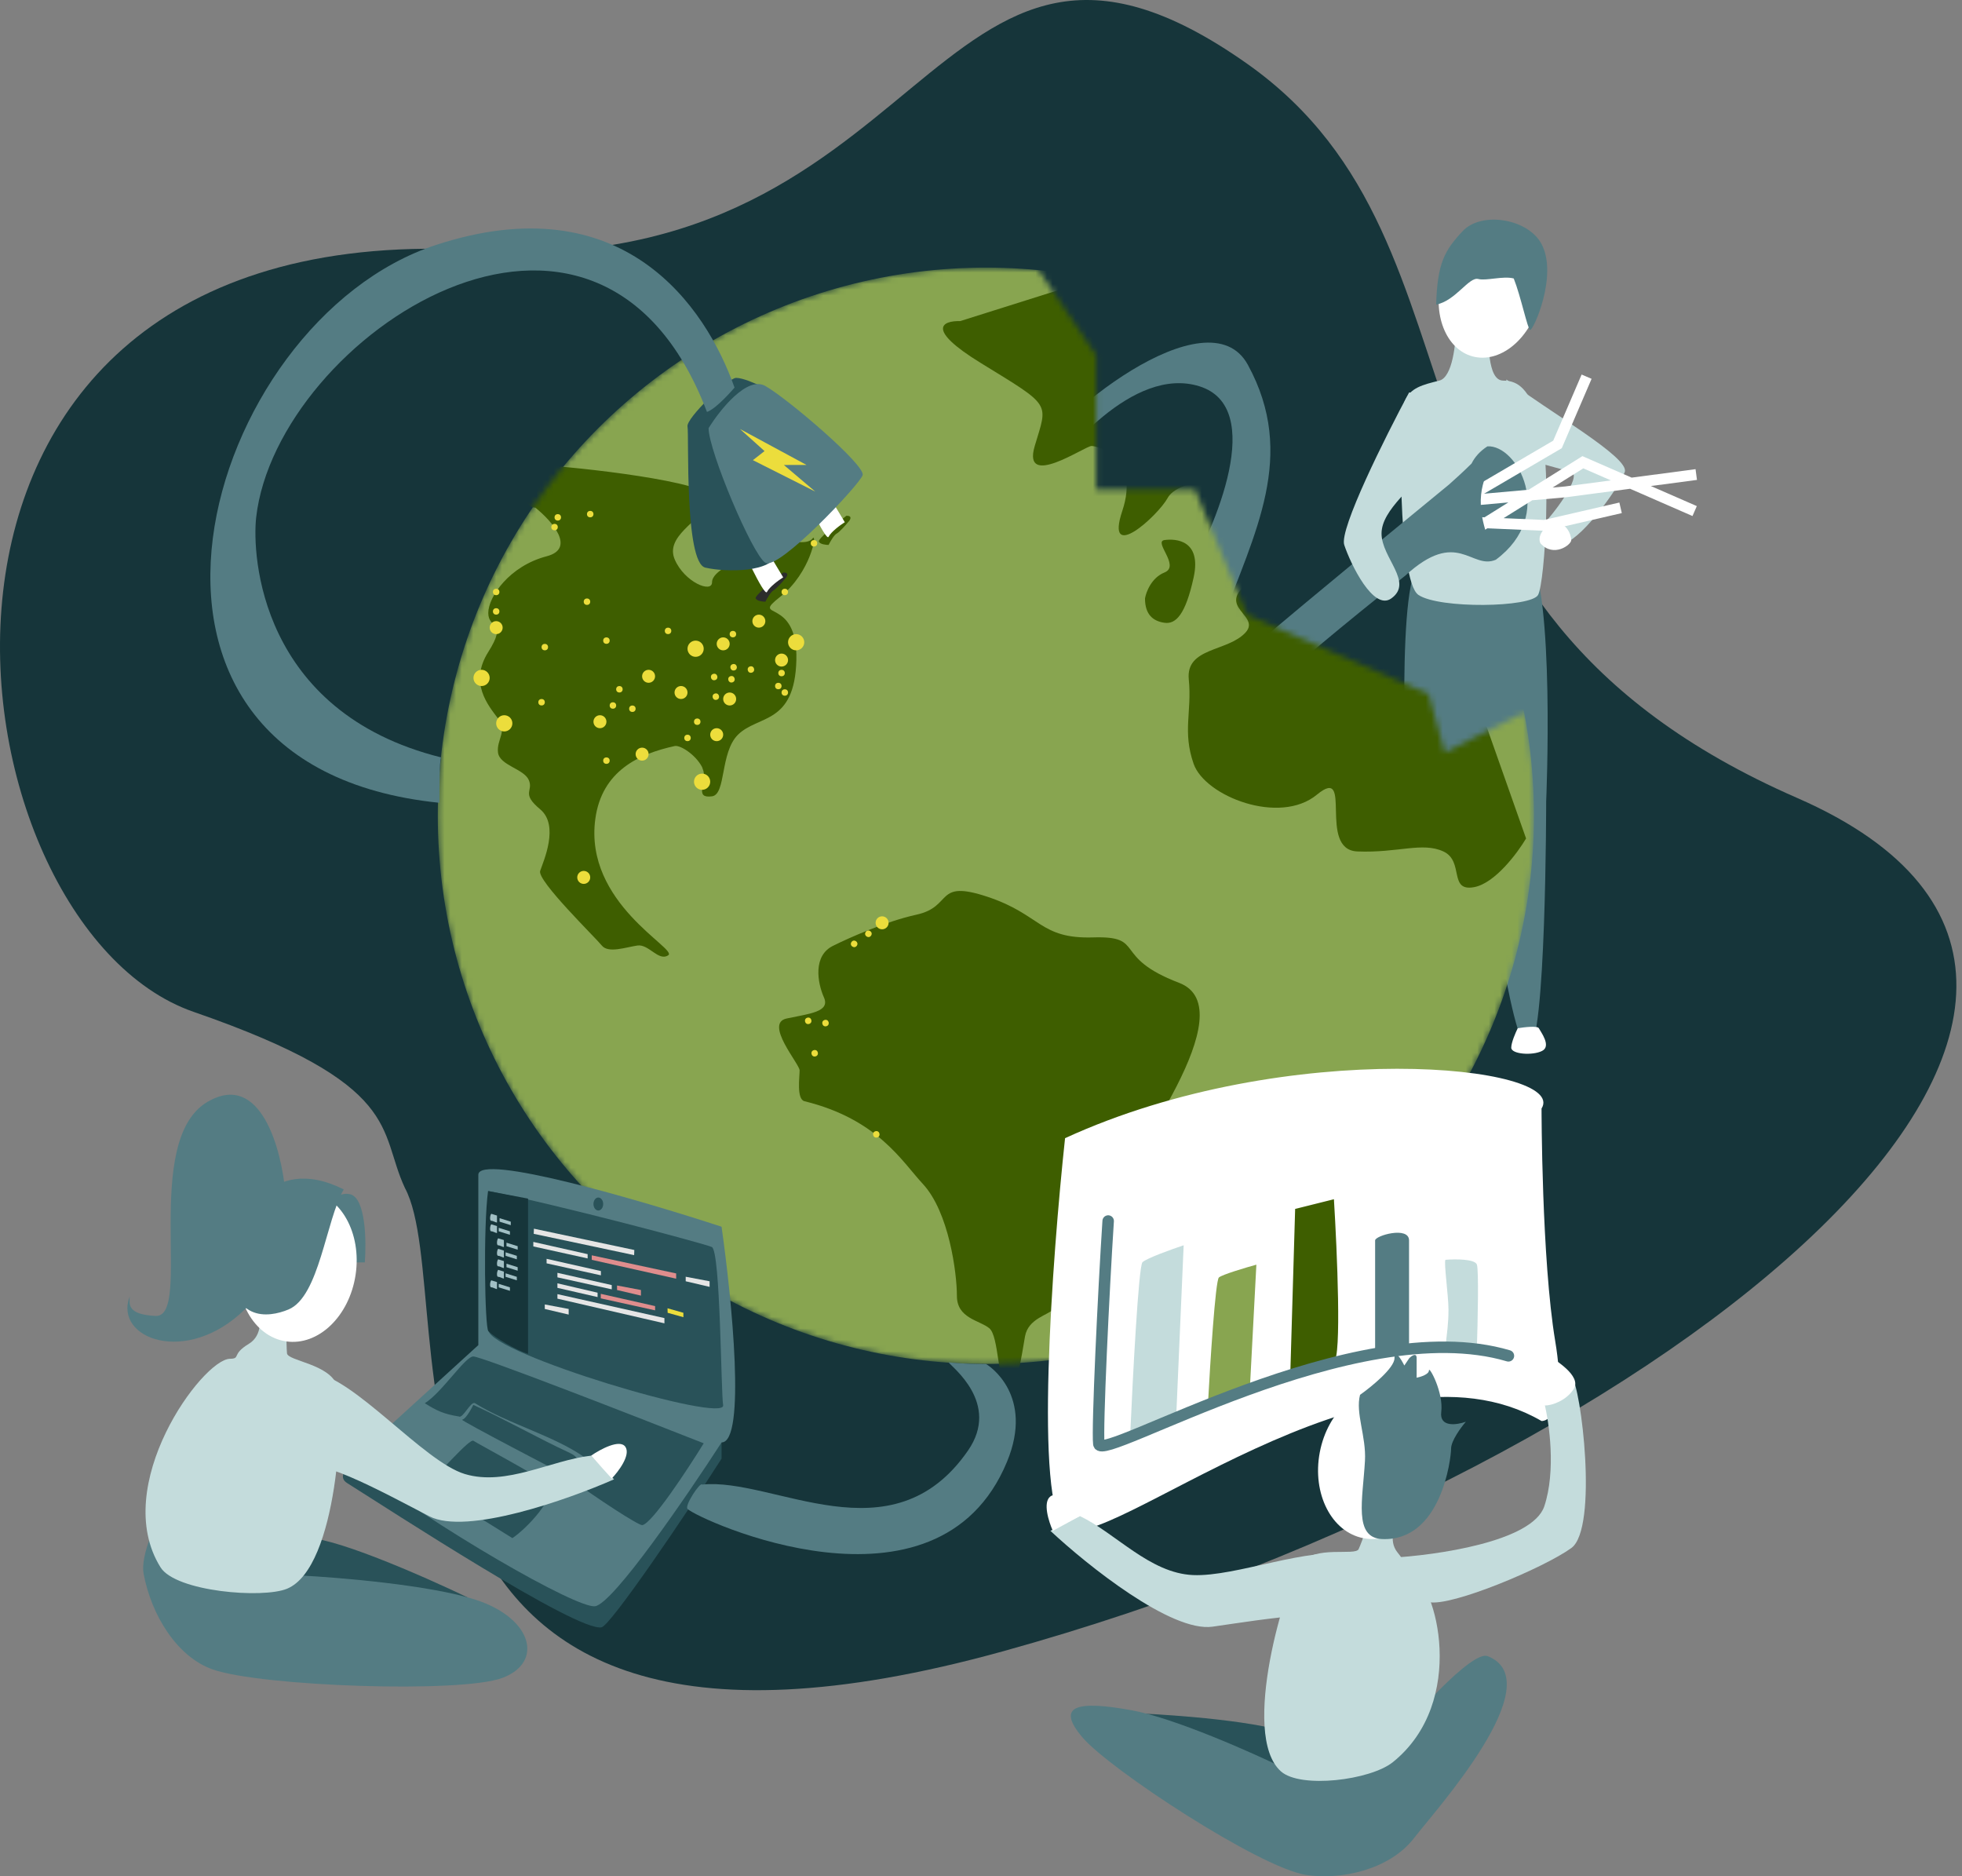 <svg width="342" height="327" viewBox="0 0 342 327" fill="none" xmlns="http://www.w3.org/2000/svg">
<rect x="0" y="0" width="342" height="327" fill="#808080" stroke="none"/>
<path d="M217.404 11.117C161.224 -28.538 163.584 51.246 79.08 43.405C-26.199 40.388 -9.963 161.219 33.757 176.352C70.582 189.099 65.861 196.967 70.582 207.038C80.968 226.394 57.363 320.342 174.916 287.767C292.468 255.192 391.137 173.047 313.24 139.056C235.344 105.065 263.113 43.382 217.404 11.117Z" fill="#16353A"/>
<path d="M255.652 96.466C250.944 89.694 249.999 94.204 247.884 98.331C243.212 98.331 245.191 139.995 245.191 139.995C245.191 139.995 246.89 183.241 249.999 183.241C253.108 183.241 255.652 142.256 255.652 142.256C255.652 142.256 260.36 103.237 255.652 96.466Z" fill="#547C83"/>
<path d="M266.407 96.167C261.699 89.395 264.734 98.417 258.639 98.032C251.283 101.495 258.639 145.632 258.639 145.632C258.639 145.632 263.298 182.66 266.407 182.66C269.516 182.66 269.516 139.696 269.516 139.696C269.516 139.696 271.115 102.939 266.407 96.167Z" fill="#547C83"/>
<path d="M283.216 82.251C284.121 79.764 269.931 71.698 262.582 66.14V79.142C265.692 79.99 272.306 81.799 273.889 82.251C275.867 82.816 270.779 89.883 267.953 92.427C265.692 94.462 270.874 94.594 272.758 94.688C276.244 93.369 282.312 84.738 283.216 82.251Z" fill="#C4DCDC"/>
<path d="M250.89 66.334C253.217 65.748 253.799 59.742 253.799 56.812H259.134C259.619 59.172 259.134 66.334 262.043 66.334C264.871 66.334 266.436 68.122 268.105 72.641C270.649 79.525 269.318 101.491 268.105 103.688C266.893 105.885 250.89 106.129 247.253 103.688C243.616 101.247 243.858 72.437 244.828 69.996C245.798 67.554 247.98 67.066 250.89 66.334Z" fill="#C4DCDC"/>
<ellipse cx="259.779" cy="50.652" rx="8.762" ry="11.872" transform="rotate(15.085 259.779 50.652)" fill="white"/>
<path d="M257.691 48.626C256.053 48.184 253.735 52.439 250.341 53.085C250.542 45.821 251.846 43.604 254.964 40.279C258.25 36.774 266.348 38.1 268.704 42.519C271.621 47.989 267.262 57.646 266.716 57.499C266.279 57.381 265.087 51.595 263.863 48.533C262.044 48.043 259.019 48.984 257.691 48.626Z" fill="#547C83"/>
<path d="M204.999 123.064L208.047 131.298C217.44 123.868 221.442 118.98 244.948 100.332C254.079 91.946 256.453 99.392 260.746 97.548C271.25 89.755 264.459 77.455 259.273 77.79C257.986 78.625 257.082 79.634 256.509 80.789C255.076 82.199 253.506 83.63 252.564 84.459C205.063 123.351 221.011 111.39 204.999 123.064Z" fill="#547C83"/>
<path fill-rule="evenodd" clip-rule="evenodd" d="M284.142 85.184L295.021 89.933L295.776 88.203L287.763 84.705L295.802 83.639L295.554 81.767L284.416 83.243L275.833 79.497L266.467 85.349L258.696 86.046L272.237 78.11L277.432 66.022L275.697 65.276L270.747 76.794L252.501 87.487L253.456 89.116L255.275 88.05L255.293 88.246L262.924 87.562L258.765 90.161L251.817 89.856L251.734 91.743L255.938 91.927L254.429 92.87L255.43 94.472L259.269 92.073L269.321 92.514L282.7 89.422L282.274 87.582L269.147 90.616L262.095 90.307L267.085 87.189L273.056 86.654L284.142 85.184ZM280.795 83.723L272.848 84.777L270.628 84.976L275.99 81.626L280.795 83.723Z" fill="white"/>
<path d="M259.888 80.377C258.722 83.983 256.356 87.058 260.288 96.096L245.746 92.489C252.878 85.702 261.054 76.77 259.888 80.377Z" fill="#547C83"/>
<path d="M217.513 63.571C210.602 50.902 183.289 72.697 178.767 81.974L182.159 83.67C185.033 79.41 197.444 63.673 209.083 67.326C220.723 70.98 212.069 91.623 206.287 101.488C206.496 109.24 208.093 121.544 212.811 108.751C218.709 92.76 226.151 79.407 217.513 63.571Z" fill="#547C83"/>
<path d="M234.317 94.971C233.412 92.257 241.477 76.127 245.623 68.401C249.467 68.401 250.616 76.504 249.58 80.555C246.659 84.795 240.818 88.752 240.818 92.992C240.818 97.232 246.471 101.472 242.514 104.298C239.404 106.519 235.447 98.362 234.317 94.971Z" fill="#C4DCDC"/>
<path d="M273.889 94.123C273.889 94.971 270.779 97.232 268.518 94.688C267.953 93.557 268.97 91.748 270.779 91.296C273.041 90.731 273.889 93.275 273.889 94.123Z" fill="white"/>
<path d="M268.236 179.202C268.009 178.749 265.692 179.013 264.561 179.202C264.184 179.955 263.43 181.689 263.43 182.594C263.43 183.724 267.105 184.007 268.801 183.159C270.497 182.311 268.518 179.767 268.236 179.202Z" fill="white"/>
<mask id="mask0" mask-type="alpha" maskUnits="userSpaceOnUse" x="76" y="46" width="192" height="192">
<path fill-rule="evenodd" clip-rule="evenodd" d="M181.047 47.073L191.07 61.9V85.36H208.312L217.357 107.125L249.015 120.975L251.841 131.15L265.693 124.164C266.805 129.996 267.388 136.017 267.388 142.174C267.388 194.938 224.614 237.711 171.85 237.711C119.086 237.711 76.312 194.938 76.312 142.174C76.312 89.41 119.086 46.636 171.85 46.636C174.952 46.636 178.02 46.784 181.047 47.073Z" fill="#3E5E00"/>
</mask>
<g mask="url(#mask0)">
<circle cx="171.85" cy="142.174" r="95.538" fill="#88A550"/>
<path d="M202.98 99.775C200.719 100.68 199.777 103.167 199.588 104.298C199.588 107.124 201.002 108.255 202.98 108.538C204.959 108.82 206.655 107.124 208.068 100.623C209.481 94.122 204.959 93.84 202.98 94.122C201.002 94.405 205.807 98.645 202.98 99.775Z" fill="#3E5E00"/>
<path d="M171.04 63.313C161.09 57.208 164.444 55.87 167.365 55.964L193.37 47.767C202.509 54.456 220.957 69.475 221.635 76.032C222.483 84.229 216.265 84.229 215.134 83.664C214.003 83.099 205.241 83.664 203.545 86.773C201.849 89.882 192.522 98.362 195.631 89.035C198.74 79.707 191.391 77.728 190.26 77.728C189.13 77.728 178.106 85.36 180.367 77.728C182.629 70.097 183.477 70.945 171.04 63.313Z" fill="#3E5E00"/>
<path d="M95.288 81.12C104.239 81.78 126.154 84.399 124.119 87.338C121.575 91.013 115.922 93.557 117.618 97.514C119.314 101.471 124.119 103.45 124.119 101.471C124.119 99.493 128.642 97.514 130.62 97.514C132.599 97.514 134.012 93.274 135.991 93.84C137.969 94.405 140.796 94.97 141.644 93.84C142.492 92.709 141.361 99.775 135.991 104.015C130.62 108.255 139.1 103.733 138.817 115.039C138.534 126.345 132.153 124.572 128.642 128.041C125.494 131.15 126.586 138.448 124.119 138.782C121.048 139.198 123.049 136.628 122.639 134.44L122.385 133.694C121.21 131.45 118.536 129.819 117.618 130.019C111.412 131.373 104.901 134.321 103.768 142.739C101.789 157.437 118.183 165.352 116.487 166.482C114.791 167.613 113.095 164.504 111.117 164.786C109.138 165.069 106.029 166.2 104.898 164.786C103.768 163.373 93.592 153.48 94.157 151.784C94.723 150.088 97.549 143.87 94.157 141.043C90.766 138.217 93.027 137.934 92.179 135.955C91.331 133.977 87.091 133.411 86.808 131.15C86.526 128.889 88.504 127.476 86.808 125.214C85.112 122.953 81.721 118.996 85.112 113.626C88.504 108.255 85.112 109.668 85.112 106.842C85.112 104.015 88.787 98.645 95.288 96.949C100.489 95.592 96.136 90.73 93.309 88.469C91.01 88.469 90.313 83.834 95.288 81.12Z" fill="#3E5E00"/>
<path d="M159.734 159.416C154.533 160.546 147.956 163.467 145.318 164.786C141.637 166.482 142.492 171.287 143.622 173.831C144.753 176.375 141.078 176.658 137.121 177.506C133.164 178.354 139.382 185.42 139.382 186.551C139.382 187.681 138.817 191.574 140.23 191.921C152.967 195.05 157.19 202.38 160.864 206.337C165.424 211.247 166.8 221.883 166.8 225.84C166.8 229.797 170.757 230.08 172.453 231.493C174.149 232.906 173.867 241.103 175.562 241.951C177.258 242.799 178.106 236.016 178.672 232.906C179.237 229.797 182.629 229.232 183.759 228.101C184.89 226.971 182.629 221.883 185.455 221.035C188.282 220.187 193.37 211.707 194.783 207.185C196.196 202.662 217.396 175.81 205.524 171.287C193.652 166.765 199.871 163.09 190.543 163.373C181.216 163.656 181.498 159.416 172.171 156.307C162.843 153.197 166.235 158.003 159.734 159.416Z" fill="#3E5E00"/>
<path d="M220.787 99.775C229.832 95.253 233.036 89.977 233.507 87.904L249.901 94.122L255.837 117.3L266.012 146.131C264.505 148.675 260.585 153.932 256.967 154.611C252.445 155.459 255.271 150.088 251.597 148.392C247.922 146.696 243.682 148.675 236.616 148.392C229.549 148.11 236.051 133.129 229.549 138.499C223.048 143.87 210.046 138.782 208.068 133.129C206.089 127.476 207.785 124.084 207.22 118.431C206.654 112.778 214.003 113.626 217.113 110.234C220.222 106.842 209.481 105.429 220.787 99.775Z" fill="#3E5E00"/>
</g>
<path d="M185.653 266.34C180.248 262.206 183.401 219.299 185.653 198.363C224.439 180.554 273.479 185.642 268.71 193.195C268.71 193.195 268.71 219.432 271.094 233.743C273.479 248.054 268.71 247.656 268.71 247.656C239.302 230.563 192.409 271.508 185.653 266.34Z" fill="white"/>
<path d="M199.144 219.985C198.468 220.661 197.455 239.981 197.032 249.557L205.059 246.177L206.326 217.028C204.214 217.732 199.82 219.309 199.144 219.985Z" fill="#C4DCDC"/>
<path d="M212.471 222.635C211.856 223.144 210.935 237.697 210.55 244.91L217.847 242.364L219 220.407C217.079 220.938 213.085 222.126 212.471 222.635Z" fill="#88A550"/>
<path d="M225.759 210.691L224.914 239.418C226.886 238.995 231.166 237.981 232.518 237.305C233.87 236.629 233.082 218.154 232.518 209.001L225.759 210.691Z" fill="#3E5E00"/>
<path d="M239.7 216.183V235.616L245.614 234.771V216.183C245.614 213.648 239.7 215.338 239.7 216.183Z" fill="#547C83"/>
<path d="M252.487 228.245C252.487 230.705 252.233 232.236 251.951 234.771H257.443C257.584 230.405 257.781 221.421 257.443 220.407C257.105 219.393 253.641 219.421 251.951 219.562C251.669 220.125 252.487 225.855 252.487 228.245Z" fill="#C4DCDC"/>
<path d="M193.167 212.803C192.365 225.11 191.22 248.984 191.54 251.669C191.941 255.025 236.07 228.326 262.935 236.297" stroke="#547C83" stroke-width="2" stroke-linecap="round"/>
<path d="M226.567 302.999C223.342 300.336 206.549 298.967 198.557 298.616L222.896 311.3C225.463 309.643 229.792 305.663 226.567 302.999Z" fill="#295259"/>
<path d="M197.232 298.063C204.771 299.434 218.363 305.487 224.217 308.343L240.922 305.773C246.062 299.348 256.604 287.543 259.34 288.64C270.497 293.112 250.156 315.571 246.49 320.336C242.207 325.905 233.627 327.706 227.644 326.761C219.505 325.476 193.377 308.343 188.666 302.775C183.954 297.206 187.809 296.35 197.232 298.063Z" fill="#547C83"/>
<path d="M243.65 270.626C241.796 268.386 243.28 265.428 244.253 264.229C241.335 263.237 235.91 261.462 237.551 262.306C239.603 263.36 237.374 268.743 236.827 269.982C236.279 271.221 229.151 269.257 226.696 272.467C224.242 275.678 216.068 302.278 223.275 308.714C226.696 311.77 238.879 310.255 242.787 307.114C255.85 296.615 250.394 275.844 245.905 274.174C244.067 273.49 245.967 273.426 243.65 270.626Z" fill="#C4DCDC"/>
<ellipse cx="240.152" cy="255.036" rx="10.28" ry="13.278" transform="rotate(10.731 240.152 255.036)" fill="white"/>
<path d="M243.076 236.706C243.076 238.41 239.073 241.676 237.071 243.096C236.238 246.296 238.169 250.325 237.929 254.598C237.55 261.323 235.895 268.021 240.931 268.229C251.227 268.655 252.942 254.172 252.942 252.468C252.942 251.105 254.658 248.776 255.516 247.782C253.943 248.35 250.883 248.804 251.227 246.078C251.655 242.67 249.082 237.984 249.082 238.836C249.082 239.518 247.652 239.972 246.937 240.114V236.706C246.937 235.684 246.079 236.28 245.65 236.706L244.792 237.984C244.22 236.848 243.076 235.002 243.076 236.706Z" fill="#547C83"/>
<path d="M207.94 274.504C215.479 274.847 228.5 269.364 235.354 271.078V283.499C235.354 279.644 220.362 282.214 211.367 283.499C204.171 284.527 189.522 272.791 183.097 266.794L188.237 264.224C194.519 267.223 200.402 274.162 207.94 274.504Z" fill="#C4DCDC"/>
<path d="M183.097 260.798C181.726 261.826 182.812 265.224 183.525 266.794L188.237 264.224C187.095 262.654 184.468 259.77 183.097 260.798Z" fill="white"/>
<path d="M269.192 262.511C267.136 268.679 250.346 271.078 242.207 271.506C243.207 273.791 245.977 278.531 249.061 279.216C252.916 280.073 269.192 273.22 273.904 269.793C278.616 266.366 275.617 241.523 273.904 239.81C272.533 238.439 270.192 242.38 269.192 244.521C270.049 247.948 271.248 256.343 269.192 262.511Z" fill="#C4DCDC"/>
<path d="M274.332 242.052C273.047 244.093 270.547 244.95 269.336 244.95C264.249 244.063 267.671 238.726 269.336 235.955C271.001 236.878 275.75 239.8 274.332 242.052Z" fill="white"/>
<path d="M125.777 254.213V250.539C102.599 249.031 64.045 253.365 63.592 253.365C63.027 253.365 57.939 256.852 60.483 258.453C68.115 263.258 100.62 284.458 104.86 283.61C106.428 283.296 119.464 264.106 125.777 254.213Z" fill="#295259"/>
<path d="M168.74 252.8C155.455 272.021 134.821 257.417 122.385 258.736C122.102 258.171 119.275 262.41 119.841 262.976C121.683 264.818 163.408 284 175.524 254.779C180.329 243.19 172.415 237.994 171.849 237.711C170.436 237.711 167.892 237.711 165.348 237.429C165.819 238.183 174.45 244.54 168.74 252.8Z" fill="#547C83"/>
<path d="M83.378 234.428V204.749C83.378 200.905 111.644 209.177 125.777 213.794C127.567 226.325 130.073 251.387 125.777 251.387C119.747 260.715 106.895 279.483 103.729 279.935C100.564 280.387 75.935 266.273 61.048 254.779L83.378 234.428Z" fill="#547C83"/>
<path d="M74.051 244.555C77.026 242.712 81.073 236.406 82.501 236.406C83.929 236.406 109.874 246.496 122.668 251.54C119.791 256.197 113.623 265.568 111.956 265.801C111.327 265.889 104.173 261.236 98.865 257.361L102.138 254.16C96.781 250.263 88.646 248.207 82.798 244.555C82.084 244.109 80.678 247.298 79.986 246.865C77.368 246.445 76.133 245.876 74.051 244.555Z" fill="#295259"/>
<path d="M98.865 252.996C94.402 250.958 87.658 247.175 82.501 244.846C82.501 244.846 81.342 247.274 80.552 247.43C80.139 247.511 97.972 256.779 97.972 256.779L100.65 254.16C100.253 253.966 100.551 253.765 98.865 252.996Z" fill="#295259"/>
<path d="M82.53 251.104C81.852 250.652 76.689 256.757 74.333 258.736L89.314 268.064C91.764 266.462 97.228 260.715 95.533 258.736C94.613 257.663 83.378 251.67 82.53 251.104Z" fill="#295259"/>
<path d="M85.143 231.86C84.871 228.602 84.511 214.38 85.143 207.575C97.643 210.039 122.868 216.768 124.081 217.331C125.596 218.035 125.671 242.805 126.052 244.883C126.667 248.228 85.479 235.892 85.143 231.86Z" fill="#295259"/>
<path d="M92.042 208.896L85.074 207.576C84.226 213.888 84.509 231.392 85.127 231.995C86.314 233.154 89.957 235.295 92.042 235.955V208.896Z" fill="#16353A"/>
<path d="M85.637 212.763C85.306 212.763 85.417 211.745 85.637 211.542L86.631 211.847L86.631 213.068C86.41 213.068 85.969 212.763 85.637 212.763Z" fill="#A1BFC4"/>
<path d="M85.637 214.594C85.306 214.594 85.417 213.577 85.637 213.373L86.631 213.678L86.631 214.899C86.41 214.899 85.969 214.594 85.637 214.594Z" fill="#A1BFC4"/>
<path d="M87.082 212.915V212.305L89.036 212.915V213.526L87.082 212.915Z" fill="#A1BFC4"/>
<path d="M86.931 214.594V213.983L88.885 214.594V215.204L86.931 214.594Z" fill="#A1BFC4"/>
<path d="M85.637 224.359C85.306 224.359 85.417 223.342 85.637 223.138L86.631 223.443L86.631 224.664C86.41 224.664 85.969 224.359 85.637 224.359Z" fill="#A1BFC4"/>
<path d="M86.931 224.359V223.749L88.885 224.359V224.969L86.931 224.359Z" fill="#A1BFC4"/>
<path d="M86.84 220.697C86.509 220.697 86.619 219.68 86.84 219.476L87.833 219.782L87.833 221.002C87.612 221.002 87.171 220.697 86.84 220.697Z" fill="#A1BFC4"/>
<path d="M86.84 222.528C86.509 222.528 86.619 221.511 86.84 221.307L87.833 221.612L87.833 222.833C87.612 222.833 87.171 222.528 86.84 222.528Z" fill="#A1BFC4"/>
<path d="M88.284 220.85V220.239L90.238 220.85V221.46L88.284 220.85Z" fill="#A1BFC4"/>
<path d="M88.134 222.528V221.918L90.088 222.528V223.138L88.134 222.528Z" fill="#A1BFC4"/>
<path d="M86.84 217.035C86.509 217.035 86.619 216.018 86.84 215.815L87.833 216.12L87.833 217.34C87.612 217.34 87.171 217.035 86.84 217.035Z" fill="#A1BFC4"/>
<path d="M86.84 218.866C86.509 218.866 86.619 217.849 86.84 217.646L87.833 217.951L87.833 219.171C87.612 219.171 87.171 218.866 86.84 218.866Z" fill="#A1BFC4"/>
<path d="M88.284 217.188V216.577L90.238 217.188V217.798L88.284 217.188Z" fill="#A1BFC4"/>
<path d="M88.134 218.866V218.256L90.088 218.866V219.476L88.134 218.866Z" fill="#A1BFC4"/>
<path d="M93.033 215.032L93.068 214.137L110.571 217.852L110.536 218.747L93.033 215.032Z" fill="#E5E5E5"/>
<path d="M92.964 217.23L92.964 216.442L102.432 218.578L102.432 219.32L92.964 217.23Z" fill="#E5E5E5"/>
<path d="M103.15 219.566L103.15 218.779L117.863 221.935L117.863 222.851L103.15 219.566Z" fill="#DF8D8D"/>
<path d="M95.277 220.177L95.277 219.389L104.745 221.525L104.745 222.266L95.277 220.177Z" fill="#E5E5E5"/>
<path d="M104.724 226.28L104.724 225.492L114.192 227.628L114.192 228.369L104.724 226.28Z" fill="#DF8D8D"/>
<path d="M97.166 222.618L97.166 221.83L106.634 223.966L106.634 224.708L97.166 222.618Z" fill="#E5E5E5"/>
<path d="M97.166 224.449L97.166 223.661L104.164 225.292L104.164 226.055L97.166 224.449Z" fill="#E5E5E5"/>
<path d="M97.166 226.333L97.166 225.545L115.817 229.717L115.817 230.632L97.166 226.333Z" fill="#E5E5E5"/>
<path d="M94.962 228.13L94.962 227.342L99.126 228.13L99.126 229.107L94.962 228.13Z" fill="#E5E5E5"/>
<path d="M107.559 224.827L107.559 224.039L111.723 224.827L111.723 225.803L107.559 224.827Z" fill="#DF8D8D"/>
<path d="M116.377 228.794L116.357 228.008L119.123 228.794L119.123 229.564L116.377 228.794Z" fill="#ECDD3C"/>
<path d="M119.526 223.301L119.526 222.513L123.69 223.301L123.69 224.277L119.526 223.301Z" fill="#E5E5E5"/>
<ellipse cx="104.295" cy="209.837" rx="0.848" ry="1.131" fill="#295259"/>
<path d="M52.748 268.067C57.079 267.353 73.76 274.674 81.559 278.423L52.356 277.261C50.682 274.494 48.417 268.781 52.748 268.067Z" fill="#295259"/>
<path d="M82.967 278.826C75.097 276.257 59.156 274.918 52.169 274.569L37.47 263.723C35.701 255.208 42.697 248.507 39.569 248.864C35.658 249.309 23.862 268.039 25.034 274.28C26.404 281.573 30.9 288.783 37.077 290.953C45.478 293.906 80.37 295.146 87.591 292.422C94.813 289.697 92.805 282.038 82.967 278.826Z" fill="#547C83"/>
<path d="M43.373 234.206C45.862 232.704 45.437 229.422 44.914 227.969C47.996 227.995 53.703 228.111 51.875 228.365C49.591 228.683 49.919 234.5 50.026 235.85C50.134 237.2 57.511 237.699 58.769 241.539C60.026 245.379 58.965 273.188 50.038 276.885C45.8 278.64 30.63 277.406 27.978 273.151C19.111 258.93 35.285 236.908 40.072 236.812C42.034 236.773 40.262 236.085 43.373 234.206Z" fill="#C4DCDC"/>
<path d="M61.048 208.14C63.762 208.819 63.875 216.337 63.592 220.012H60.483C59.352 220.012 56.055 215.49 54.547 213.228C55.584 211.25 58.335 207.462 61.048 208.14Z" fill="#547C83"/>
<ellipse rx="10.28" ry="13.278" transform="matrix(-0.989 -0.148 -0.148 0.989 51.819 220.644)" fill="white"/>
<path d="M50.308 228.209C55.678 225.948 56.809 212.663 59.918 207.293C46.803 200.735 41.263 212.851 40.132 219.729C40.132 230.47 46.71 229.724 50.308 228.209Z" fill="#547C83"/>
<path d="M36.175 192.029C45.446 186.602 49.083 200.32 49.742 207.858C51.627 210.496 52.852 218.26 42.676 228.209C32.5 238.158 19.781 233.297 22.607 225.948C22.607 227.078 21.929 229.113 27.13 229.34C33.631 229.622 24.586 198.813 36.175 192.029Z" fill="#547C83"/>
<path d="M81.039 256.899C73.81 254.735 61.582 239.877 54.547 239.233C52.757 244.354 51.176 259.256 52.193 256.345C53.465 252.705 66.769 260.078 74.836 264.26C81.29 267.605 98.991 261.36 107.035 257.819L103.031 253.697C96.111 254.454 88.269 259.063 81.039 256.899Z" fill="#C4DCDC"/>
<path d="M109.014 252.158C109.968 253.581 107.823 256.431 106.631 257.678L103.031 253.697C104.627 252.591 108.059 250.736 109.014 252.158Z" fill="white"/>
<circle cx="138.779" cy="111.93" r="1.413" fill="#ECDD3C"/>
<circle cx="126.06" cy="112.212" r="1.131" fill="#ECDD3C"/>
<circle cx="113.057" cy="117.866" r="1.131" fill="#ECDD3C"/>
<circle cx="104.578" cy="125.78" r="1.131" fill="#ECDD3C"/>
<circle cx="111.927" cy="131.433" r="1.131" fill="#ECDD3C"/>
<circle cx="127.19" cy="121.823" r="1.131" fill="#ECDD3C"/>
<circle cx="124.929" cy="128.041" r="1.131" fill="#ECDD3C"/>
<circle cx="153.76" cy="160.829" r="1.131" fill="#ECDD3C"/>
<circle cx="118.71" cy="120.692" r="1.131" fill="#ECDD3C"/>
<circle cx="86.488" cy="109.386" r="1.131" fill="#ECDD3C"/>
<circle cx="101.751" cy="152.915" r="1.131" fill="#ECDD3C"/>
<circle cx="132.278" cy="108.255" r="1.131" fill="#ECDD3C"/>
<circle cx="136.235" cy="117.3" r="0.565" fill="#ECDD3C"/>
<circle cx="136.8" cy="120.692" r="0.565" fill="#ECDD3C"/>
<circle cx="135.67" cy="119.561" r="0.565" fill="#ECDD3C"/>
<circle cx="127.755" cy="110.516" r="0.565" fill="#ECDD3C"/>
<circle cx="116.449" cy="109.951" r="0.565" fill="#ECDD3C"/>
<circle cx="110.231" cy="123.519" r="0.565" fill="#ECDD3C"/>
<circle cx="102.317" cy="104.864" r="0.565" fill="#ECDD3C"/>
<circle cx="105.708" cy="111.647" r="0.565" fill="#ECDD3C"/>
<circle cx="94.967" cy="112.778" r="0.565" fill="#ECDD3C"/>
<circle cx="94.402" cy="122.388" r="0.565" fill="#ECDD3C"/>
<circle cx="105.708" cy="132.564" r="0.565" fill="#ECDD3C"/>
<circle cx="119.841" cy="128.607" r="0.565" fill="#ECDD3C"/>
<circle cx="121.537" cy="125.78" r="0.565" fill="#ECDD3C"/>
<circle cx="107.969" cy="120.127" r="0.565" fill="#ECDD3C"/>
<circle cx="106.839" cy="122.954" r="0.565" fill="#ECDD3C"/>
<circle cx="124.778" cy="121.414" r="0.565" transform="rotate(75.665 124.778 121.414)" fill="#ECDD3C"/>
<circle cx="127.504" cy="118.383" r="0.565" transform="rotate(75.665 127.504 118.383)" fill="#ECDD3C"/>
<circle cx="124.486" cy="117.988" r="0.565" transform="rotate(75.665 124.486 117.988)" fill="#ECDD3C"/>
<circle cx="143.898" cy="178.306" r="0.565" transform="rotate(75.665 143.898 178.306)" fill="#ECDD3C"/>
<circle cx="152.751" cy="197.697" r="0.565" transform="rotate(75.665 152.751 197.697)" fill="#ECDD3C"/>
<circle cx="142.01" cy="183.564" r="0.565" transform="rotate(75.665 142.01 183.564)" fill="#ECDD3C"/>
<circle cx="140.88" cy="177.911" r="0.565" transform="rotate(75.665 140.88 177.911)" fill="#ECDD3C"/>
<circle cx="130.896" cy="116.687" r="0.565" transform="rotate(75.665 130.896 116.687)" fill="#ECDD3C"/>
<circle cx="127.878" cy="116.292" r="0.565" transform="rotate(75.665 127.878 116.292)" fill="#ECDD3C"/>
<circle cx="96.663" cy="91.861" r="0.565" fill="#ECDD3C"/>
<circle cx="97.229" cy="90.165" r="0.565" fill="#ECDD3C"/>
<circle cx="102.882" cy="89.6" r="0.565" fill="#ECDD3C"/>
<circle cx="86.488" cy="106.559" r="0.565" fill="#ECDD3C"/>
<circle cx="86.488" cy="103.168" r="0.565" fill="#ECDD3C"/>
<circle cx="136.235" cy="115.039" r="1.131" fill="#ECDD3C"/>
<circle cx="121.254" cy="113.061" r="1.413" fill="#ECDD3C"/>
<circle cx="122.385" cy="136.238" r="1.413" fill="#ECDD3C"/>
<circle cx="83.944" cy="118.148" r="1.413" fill="#ECDD3C"/>
<circle cx="87.901" cy="126.063" r="1.413" fill="#ECDD3C"/>
<circle cx="136.8" cy="103.168" r="0.565" fill="#ECDD3C"/>
<circle cx="141.888" cy="94.688" r="0.565" fill="#ECDD3C"/>
<circle cx="151.373" cy="162.742" r="0.565" transform="rotate(32.905 151.373 162.742)" fill="#ECDD3C"/>
<circle cx="148.888" cy="164.5" r="0.565" transform="rotate(32.905 148.888 164.5)" fill="#ECDD3C"/>
<path d="M142.736 94.405C142.51 93.953 145.845 91.201 147.541 89.882C148.672 89.882 148.201 90.636 147.824 91.013C147.353 91.578 146.298 92.766 145.845 92.992C145.393 93.218 144.715 94.405 144.432 94.97C143.961 94.97 142.962 94.857 142.736 94.405Z" fill="#3E5E00"/>
<path d="M131.723 104.298C131.497 103.846 134.833 101.094 136.529 99.775C137.659 99.775 137.188 100.529 136.811 100.906C136.34 101.471 135.285 102.658 134.833 102.885C134.38 103.111 133.702 104.298 133.419 104.863C132.948 104.863 131.95 104.75 131.723 104.298Z" fill="#2C2C2C"/>
<path d="M136.518 100.623L130.582 90.73H127.19C129.169 95.253 133.239 104.072 133.691 103.167C134.144 102.263 135.764 101.094 136.518 100.623Z" fill="white"/>
<path d="M147.259 91.013L141.323 81.12H137.931C139.91 85.643 143.98 94.461 144.432 93.557C144.884 92.652 146.505 91.484 147.259 91.013Z" fill="white"/>
<path d="M128.321 65.856C129.451 65.856 131.618 66.799 132.561 67.27C133.691 75.844 135.839 93.67 135.387 96.383C134.822 99.775 126.625 99.775 122.95 98.927C119.276 98.079 120.124 75.749 119.841 74.336C119.558 72.923 126.907 65.856 128.321 65.856Z" fill="#295259"/>
<path d="M128.038 67.552C128.038 67.552 124.929 71.227 123.233 71.792C104.107 21.483 48.238 58.711 44.654 90.165C43.914 96.666 45.22 124.084 76.877 131.998C76.595 132.846 76.595 137.086 76.595 139.912C12.714 133.411 35.327 55.964 76.029 42.679C108.591 32.051 123.045 53.42 128.038 67.552Z" fill="#547C83"/>
<path d="M133.409 67.27C130.243 65.461 125.494 71.416 123.516 74.619C123.516 78.576 131.147 96.666 133.409 98.079C135.67 99.493 149.803 84.512 150.368 82.816C150.933 81.12 137.366 69.531 133.409 67.27Z" fill="#547C83"/>
<path d="M140.577 81.027L128.985 74.765L133.268 78.616L131.24 80.195L142.104 85.67L136.636 81.038L140.577 81.027Z" fill="#ECDD3C"/>
</svg>
